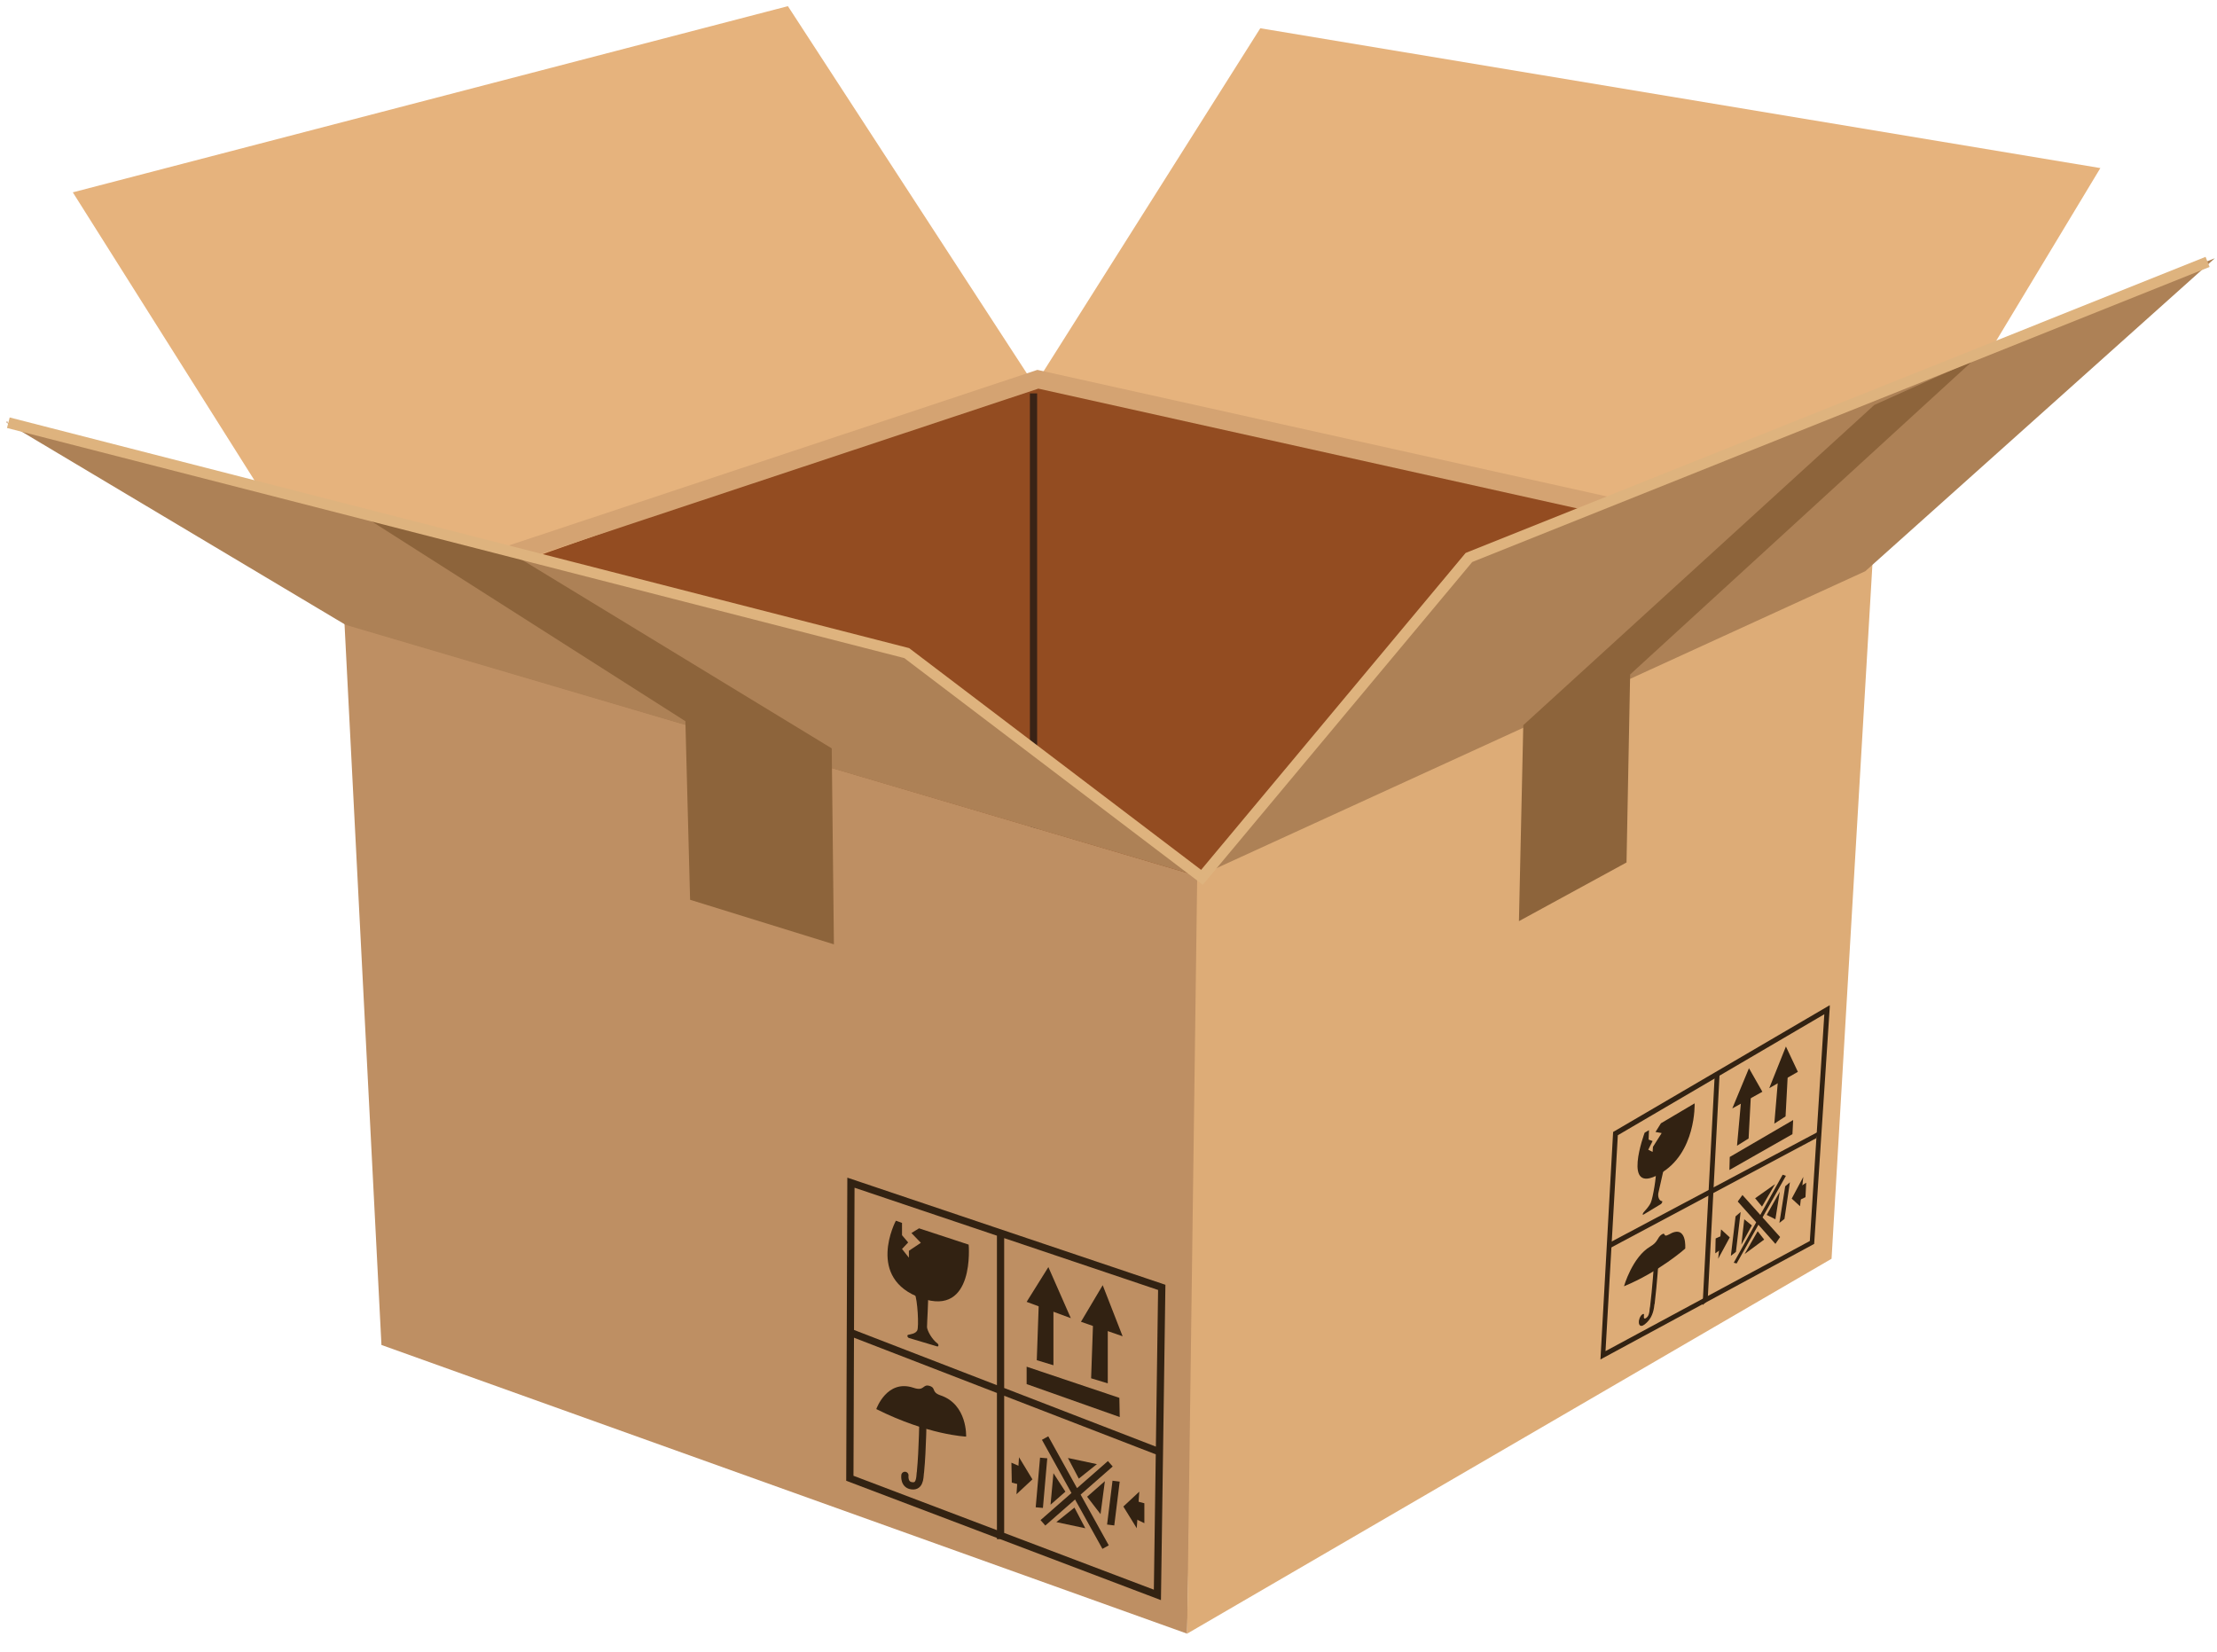 <svg xmlns="http://www.w3.org/2000/svg" viewBox="0 0 612 456.1"><style>.st0{fill:#e6b37d}.st2{fill:#be8f63}.st6{fill:#ad8156}.st7{fill:#8d643b}.st9{fill:none;stroke:#322212;stroke-width:2;stroke-miterlimit:10}.st10{fill:#322212}</style><g id="Layer_1"><path class="st0" d="M287 104.2l226.9 51.5 65.9-109.3L347.9 7.8zM20.1 53.1l75.3 119.4 189.5-67.2L217.5 1.7z"/><path fill="#934c21" d="M95.1 172.2l189.7-66.7 232.1 50-179.1 146.7z"/><path class="st2" d="M1.7 116.6c.2-.4.4-.3.5.1-.1-.1-.3-.1-.5-.1z"/><path fill="none" stroke="#3a2316" stroke-width="2" stroke-miterlimit="10" d="M285.3 108.6v243.2"/><path class="st2" d="M95.1 172.2l236.7 70-4.1 208.8-222.4-79.7z"/><path fill="#ddac77" d="M516.9 155.5l-11.3 192L327.7 451l2.8-209.9z"/><path fill="none" stroke="#d4a372" stroke-width="5" stroke-miterlimit="10" d="M141.4 152.9l145.1-48.2 192.1 42.7"/><path class="st6" d="M611.4 71.3l-96.5 86.4-184.4 84.4 74-89.2z"/><path class="st7" d="M449 238.1l-29.7 16.2 1.2-54.1 96.9-88.4 27.3-12.3-94.7 86.7z"/><path class="st6" d="M331.8 242.2l-78.3-59.8L1.7 116.6l93.7 55.9z"/><path class="st7" d="M97.7 140.8l43.7 12.1 88.2 53.7.6 54.1-39.7-12.3-1.3-49.3z"/><path fill="none" stroke="#deb37e" stroke-width="3" stroke-miterlimit="10" d="M2.3 116.7l248 63.6 81.5 61.9 73.7-88.3 203.9-81.6"/><path class="st9" d="M234.9 326.5l85.8 28.9-1.2 84.9-84.9-32.2zM276.2 341.1v83.8M234.9 367.9l84.6 32.7"/><path class="st10" d="M267.4 343.6l-13.7-4.5-2.1 1.3 2.6 2.7-3.3 2.2v1.9l-1.9-2.4 1.7-1.8-1.7-2v-3.4l-1.7-.6s-8.5 16 7.1 21.4c14.8 5.2 13-14.8 13-14.8z"/><path class="st10" d="M252.6 356.6c-.2.1-.3.3-.1.5.8 1.7 1.2 9.2.7 10.2-.5.9-1.7 1-2.5 1.2-.4.1-.2.8.3.9l7.7 2.3c.4.1.5-.5.1-.8-1.6-1.2-2.8-3.5-2.9-4.5 0-1.3.4-7.1.3-9.2 0-.3-.4-.6-.6-.5l-3-.1zM241.9 389s2.9-8.3 10.2-5.9c3.2 1.1 2.5-1.1 4.5-.5 1.9.6.4 1.7 3 2.6 7.5 2.5 7.1 11.4 7.1 11.4s-10.4-.4-24.8-7.6z"/><path d="M249.8 407.3s-.4 2.9 2.3 2.9c2.1 0 1.8-3.1 2-3.9.6-6.1.7-15.6.7-15.6" fill="none" stroke="#322212" stroke-width="2" stroke-linecap="round" stroke-miterlimit="10"/><path class="st10" d="M283.4 377.3v4.8l25.7 9.1-.1-5.3zM289.4 349.8l-6 9.6 12.2 4.5z"/><path class="st10" d="M286.2 375.5l4.6 1.4v-20.2l-4 1.8zM304.4 354.8l-6 10.1 11.5 4z"/><path class="st10" d="M301.2 380.5l4.6 1.4v-20.2l-4 1.8z"/><path class="st9" d="M288.5 397l16.7 30.1M306.5 404.1l-18.6 16.3M288.1 402.5l-1.2 13.7M308.1 408.9l-1.5 12.1"/><path class="st10" d="M294.8 402.5l3 5.7 5-4zM299.6 421.9l-3-5.7-5 4zM305 408.9l-4.9 4.3 3.7 4.8zM290 415.4l4.1-3.6-3.3-5.1zM281.3 402.3l-.7 10.2 4.4-4.1z"/><path class="st10" d="M282.4 405.2l-3.2-1.4.1 5.5 3.1.8zM313.8 421.9l.7-10.1-4.4 4.1z"/><path class="st10" d="M312.8 419l3.1 1.5V415l-3.1-.8z"/><g><path class="st10" d="M500.8 343.4l-59 31.9 3.5-62.8 59.8-35v.6l-4.3 65.3zM443.2 373l56.4-30.4 4-62.6-57 33.4-3.4 59.6z"/><path class="st10" d="M471.4 359l-1.4 1.3 3.3-62.7 1.4-1.3z"/><path class="st10" d="M501.4 314.2L444 344.8l.6-1.9 57.4-30.5zM467.8 304.6l-9.3 5.5-1.5 2.4 1.7.3-2.4 3.8-.1 1.4-1.2-.6 1.2-2.4-1.1-.4.1-2.6-1.2.7s-6.5 17.5 4.1 11.4c10.2-5.7 9.7-19.5 9.7-19.5z"/><path class="st10" d="M457.3 322.9c-.1.2-.2.4-.2.6.2 1-.8 7.2-1.4 8.5-.5 1.1-1.4 2-2 2.7-.3.4-.3.8 0 .6l4.8-2.9c.3-.2.5-.8.3-.8-.9-.1-1.2-1.4-1-2.3.3-1.2 1.4-6.4 1.9-8.3.1-.3-.1-.4-.3-.1l-2.1 2zM448.3 355.1s2.3-8.1 7.3-11c2.2-1.3 1.8-2.4 3.1-3.3 1.3-.8.2 1 2 0 5.1-3 4.5 3.9 4.5 3.9s-7.2 6.4-16.9 10.4z"/><path class="st10" d="M454.6 365.1c-.9.9-1.4 1-1.7.9-.7-.2-.5-1.6-.4-1.7.1-.5.4-1.1.8-1.4.4-.3.6-.2.5.3 0 .2-.1.8.2.8 0 0 .2.1.7-.4.4-.4.6-1 .7-2.3 0-.2.1-.5.1-.6.6-4.8 1.1-11.9 1.1-12 0-.4.4-1 .7-1.4.4-.4.7-.3.6.1 0 .1-.5 7.3-1.1 12.2 0 .2 0 .3-.1.5-.1.9-.3 3.3-2.1 5zM477.5 319.4l-.1 3.6 17.4-9.9.2-3.9zM482.8 294.9l-4.6 11.1 8.3-4.6z"/><path class="st10" d="M479.5 316.3l3.2-2 .8-15.1-2.8 3.9zM493 288.9l-4.6 11.5 7.9-4.5z"/><path class="st10" d="M489.8 310.2l3.1-2 .8-15-2.8 3.9zM490.1 343.4l-10.4-11.7 1.3-1.8 10.4 11.6z"/><path class="st10" d="M479.4 348.8l-.8-.2 13.5-24.3.9.3zM479.2 345.6l-1.4 1.1 1.3-10.9 1.4-1.2zM492.6 336.5l-1.4 1.1 1.6-10.1 1.3-1.1zM484.5 330.8l1.9 2.3 3.6-6.2zM487 342.2l-1.8-2.3-3.6 6.3zM491.3 329l-3.6 6.4 2.4 1.2zM480.7 343.6l2.9-5.3-2.1-1.7zM475.1 339.4l-.8 8.1 3.2-5.9z"/><path class="st10" d="M475.8 340.9l-2.2 1-.1 4.1 2.1-1.5zM496.9 333l.9-8.1-3.2 6z"/><path class="st10" d="M496.3 331.5l2.1-1 .2-4-2.1 1.4z"/></g></g></svg>